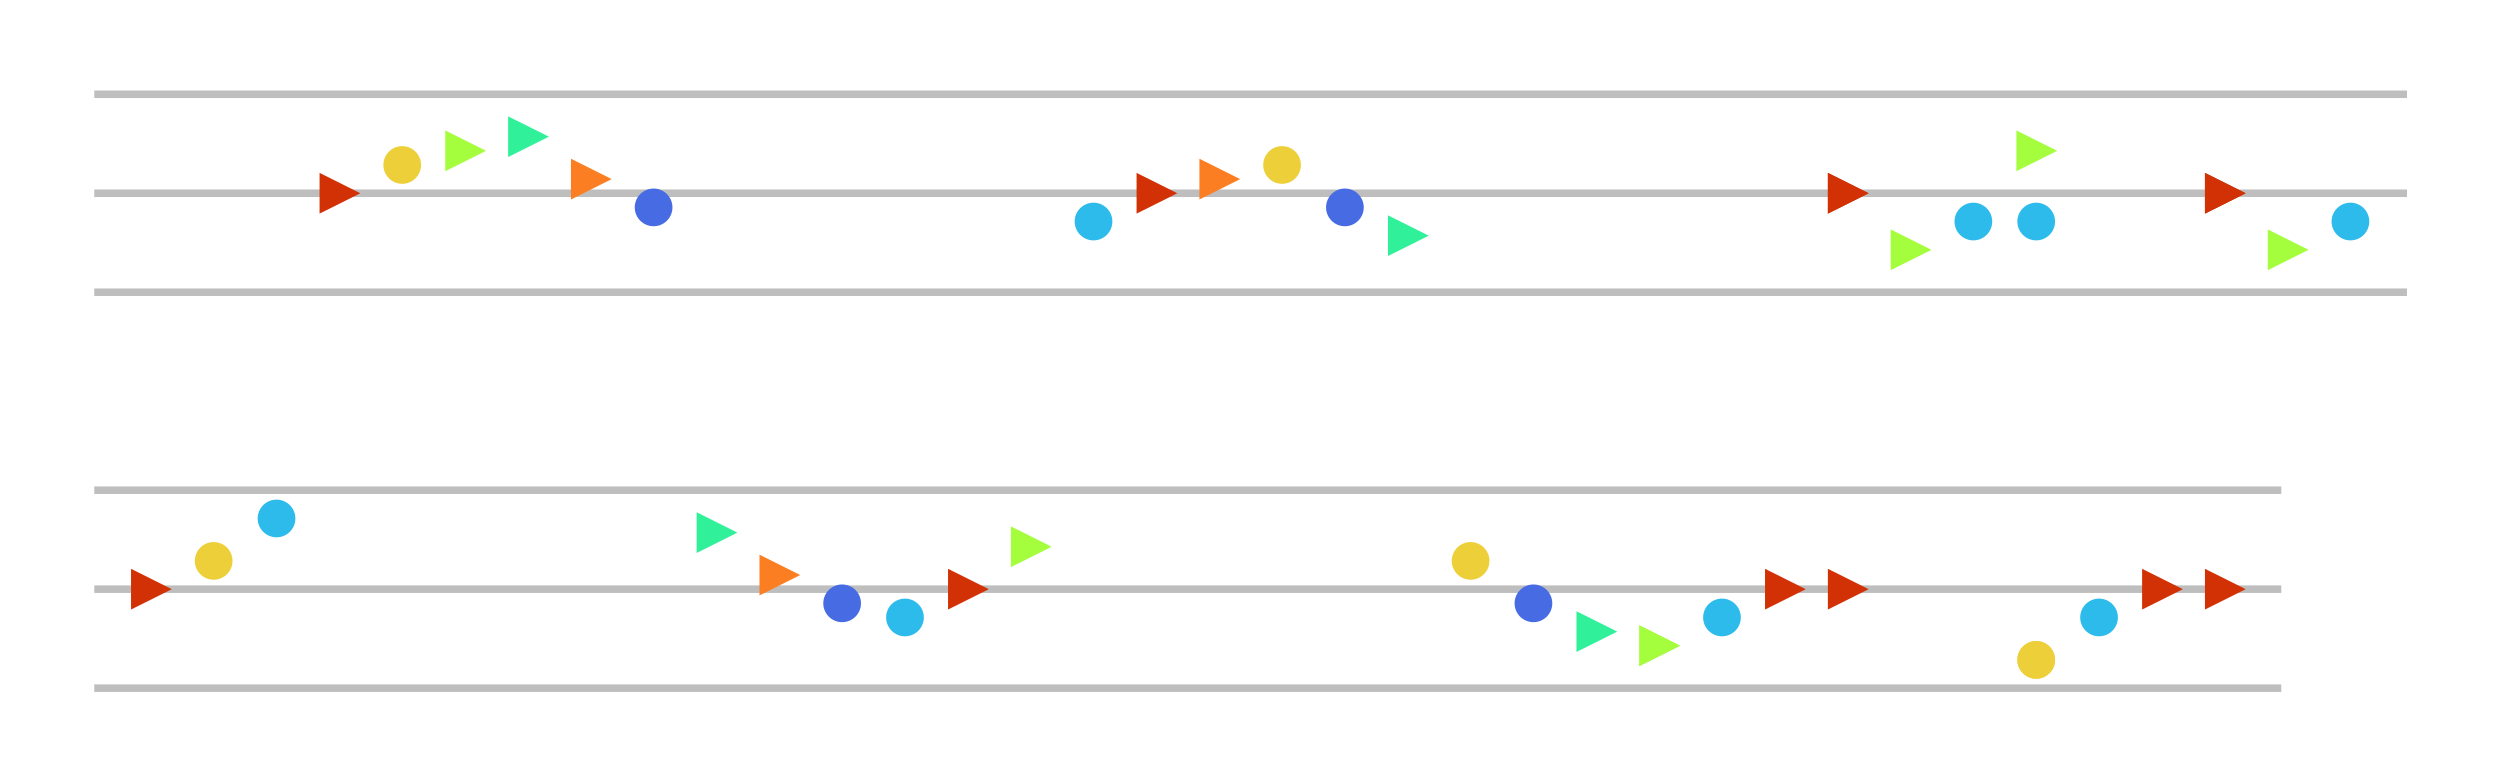 <svg baseProfile="full" height="415" version="1.1" width="1326" xmlns="http://www.w3.org/2000/svg" xmlns:ev="http://www.w3.org/2001/xml-events" xmlns:xlink="http://www.w3.org/1999/xlink"><defs /><line stroke="rgb(127,127,127)" stroke-opacity="0.5" stroke-width="4" transform="translate(50,50)" x1="0" x2="1226.667" y1="52.5" y2="52.5" /><line stroke="rgb(127,127,127)" stroke-opacity="0.5" stroke-width="4" transform="translate(50,50)" x1="0" x2="1226.667" y1="0.0" y2="0.0" /><line stroke="rgb(127,127,127)" stroke-opacity="0.5" stroke-width="4" transform="translate(50,50)" x1="0" x2="1226.667" y1="105.0" y2="105.0" /><polygon fill="rgb(210,49,5)" points="120.0,42.5 120.0,62.5 140.0,52.5" stroke="rgb(210,49,5)" transform="translate(50,50)" /><circle cx="163.333" cy="37.5" fill="rgb(237,208,57)" r="10" transform="translate(50,50)" /><polygon fill="rgb(164,253,61)" points="186.667,20.0 186.667,40.0 206.667,30.0" stroke="rgb(164,253,61)" transform="translate(50,50)" /><polygon fill="rgb(48,241,153)" points="220.0,12.5 220.0,32.5 240.0,22.5" stroke="rgb(48,241,153)" transform="translate(50,50)" /><polygon fill="rgb(251,127,34)" points="253.333,35.0 253.333,55.0 273.333,45.0" stroke="rgb(251,127,34)" transform="translate(50,50)" /><circle cx="296.667" cy="60.0" fill="rgb(71,107,227)" r="10" transform="translate(50,50)" /><circle cx="530.0" cy="67.5" fill="rgb(45,187,236)" r="10" transform="translate(50,50)" /><polygon fill="rgb(210,49,5)" points="553.333,42.5 553.333,62.5 573.333,52.5" stroke="rgb(210,49,5)" transform="translate(50,50)" /><polygon fill="rgb(251,127,34)" points="586.667,35.0 586.667,55.0 606.667,45.0" stroke="rgb(251,127,34)" transform="translate(50,50)" /><circle cx="630.0" cy="37.5" fill="rgb(237,208,57)" r="10" transform="translate(50,50)" /><circle cx="663.333" cy="60.0" fill="rgb(71,107,227)" r="10" transform="translate(50,50)" /><polygon fill="rgb(48,241,153)" points="686.667,65.0 686.667,85.0 706.667,75.0" stroke="rgb(48,241,153)" transform="translate(50,50)" /><polygon fill="rgb(210,49,5)" points="920.0,42.5 920.0,62.5 940.0,52.5" stroke="rgb(210,49,5)" transform="translate(50,50)" /><polygon fill="rgb(210,49,5)" points="920.0,42.5 920.0,62.5 940.0,52.5" stroke="rgb(210,49,5)" transform="translate(50,50)" /><polygon fill="rgb(164,253,61)" points="953.333,72.5 953.333,92.5 973.333,82.5" stroke="rgb(164,253,61)" transform="translate(50,50)" /><circle cx="996.667" cy="67.5" fill="rgb(45,187,236)" r="10" transform="translate(50,50)" /><polygon fill="rgb(164,253,61)" points="1020.0,20.0 1020.0,40.0 1040.0,30.0" stroke="rgb(164,253,61)" transform="translate(50,50)" /><circle cx="1030.0" cy="67.5" fill="rgb(45,187,236)" r="10" transform="translate(50,50)" /><polygon fill="rgb(210,49,5)" points="1120.0,42.5 1120.0,62.5 1140.0,52.5" stroke="rgb(210,49,5)" transform="translate(50,50)" /><polygon fill="rgb(210,49,5)" points="1120.0,42.5 1120.0,62.5 1140.0,52.5" stroke="rgb(210,49,5)" transform="translate(50,50)" /><polygon fill="rgb(164,253,61)" points="1153.333,72.5 1153.333,92.5 1173.333,82.5" stroke="rgb(164,253,61)" transform="translate(50,50)" /><circle cx="1196.667" cy="67.5" fill="rgb(45,187,236)" r="10" transform="translate(50,50)" /><line stroke="rgb(127,127,127)" stroke-opacity="0.5" stroke-width="4" transform="translate(50,50)" x1="0" x2="1160.0" y1="262.5" y2="262.5" /><line stroke="rgb(127,127,127)" stroke-opacity="0.5" stroke-width="4" transform="translate(50,50)" x1="0" x2="1160.0" y1="210.0" y2="210.0" /><line stroke="rgb(127,127,127)" stroke-opacity="0.5" stroke-width="4" transform="translate(50,50)" x1="0" x2="1160.0" y1="315.0" y2="315.0" /><polygon fill="rgb(210,49,5)" points="20.0,252.5 20.0,272.5 40.0,262.5" stroke="rgb(210,49,5)" transform="translate(50,50)" /><circle cx="63.333" cy="247.5" fill="rgb(237,208,57)" r="10" transform="translate(50,50)" /><circle cx="96.667" cy="225.0" fill="rgb(45,187,236)" r="10" transform="translate(50,50)" /><polygon fill="rgb(48,241,153)" points="320.0,222.5 320.0,242.5 340.0,232.5" stroke="rgb(48,241,153)" transform="translate(50,50)" /><polygon fill="rgb(251,127,34)" points="353.333,245.0 353.333,265.0 373.333,255.0" stroke="rgb(251,127,34)" transform="translate(50,50)" /><circle cx="396.667" cy="270.0" fill="rgb(71,107,227)" r="10" transform="translate(50,50)" /><circle cx="430.0" cy="277.5" fill="rgb(45,187,236)" r="10" transform="translate(50,50)" /><polygon fill="rgb(210,49,5)" points="453.333,252.5 453.333,272.5 473.333,262.5" stroke="rgb(210,49,5)" transform="translate(50,50)" /><polygon fill="rgb(164,253,61)" points="486.667,230.0 486.667,250.0 506.667,240.0" stroke="rgb(164,253,61)" transform="translate(50,50)" /><circle cx="730.0" cy="247.5" fill="rgb(237,208,57)" r="10" transform="translate(50,50)" /><circle cx="763.333" cy="270.0" fill="rgb(71,107,227)" r="10" transform="translate(50,50)" /><polygon fill="rgb(48,241,153)" points="786.667,275.0 786.667,295.0 806.667,285.0" stroke="rgb(48,241,153)" transform="translate(50,50)" /><polygon fill="rgb(164,253,61)" points="820.0,282.5 820.0,302.5 840.0,292.5" stroke="rgb(164,253,61)" transform="translate(50,50)" /><polygon fill="rgb(164,253,61)" points="820.0,282.5 820.0,302.5 840.0,292.5" stroke="rgb(164,253,61)" transform="translate(50,50)" /><circle cx="863.333" cy="277.5" fill="rgb(45,187,236)" r="10" transform="translate(50,50)" /><polygon fill="rgb(210,49,5)" points="886.667,252.5 886.667,272.5 906.667,262.5" stroke="rgb(210,49,5)" transform="translate(50,50)" /><polygon fill="rgb(210,49,5)" points="920.0,252.5 920.0,272.5 940.0,262.5" stroke="rgb(210,49,5)" transform="translate(50,50)" /><circle cx="1030.0" cy="300.0" fill="rgb(237,208,57)" r="10" transform="translate(50,50)" /><circle cx="1030.0" cy="300.0" fill="rgb(237,208,57)" r="10" transform="translate(50,50)" /><circle cx="1063.333" cy="277.5" fill="rgb(45,187,236)" r="10" transform="translate(50,50)" /><polygon fill="rgb(210,49,5)" points="1086.667,252.5 1086.667,272.5 1106.667,262.5" stroke="rgb(210,49,5)" transform="translate(50,50)" /><polygon fill="rgb(210,49,5)" points="1120.0,252.5 1120.0,272.5 1140.0,262.5" stroke="rgb(210,49,5)" transform="translate(50,50)" /></svg>
